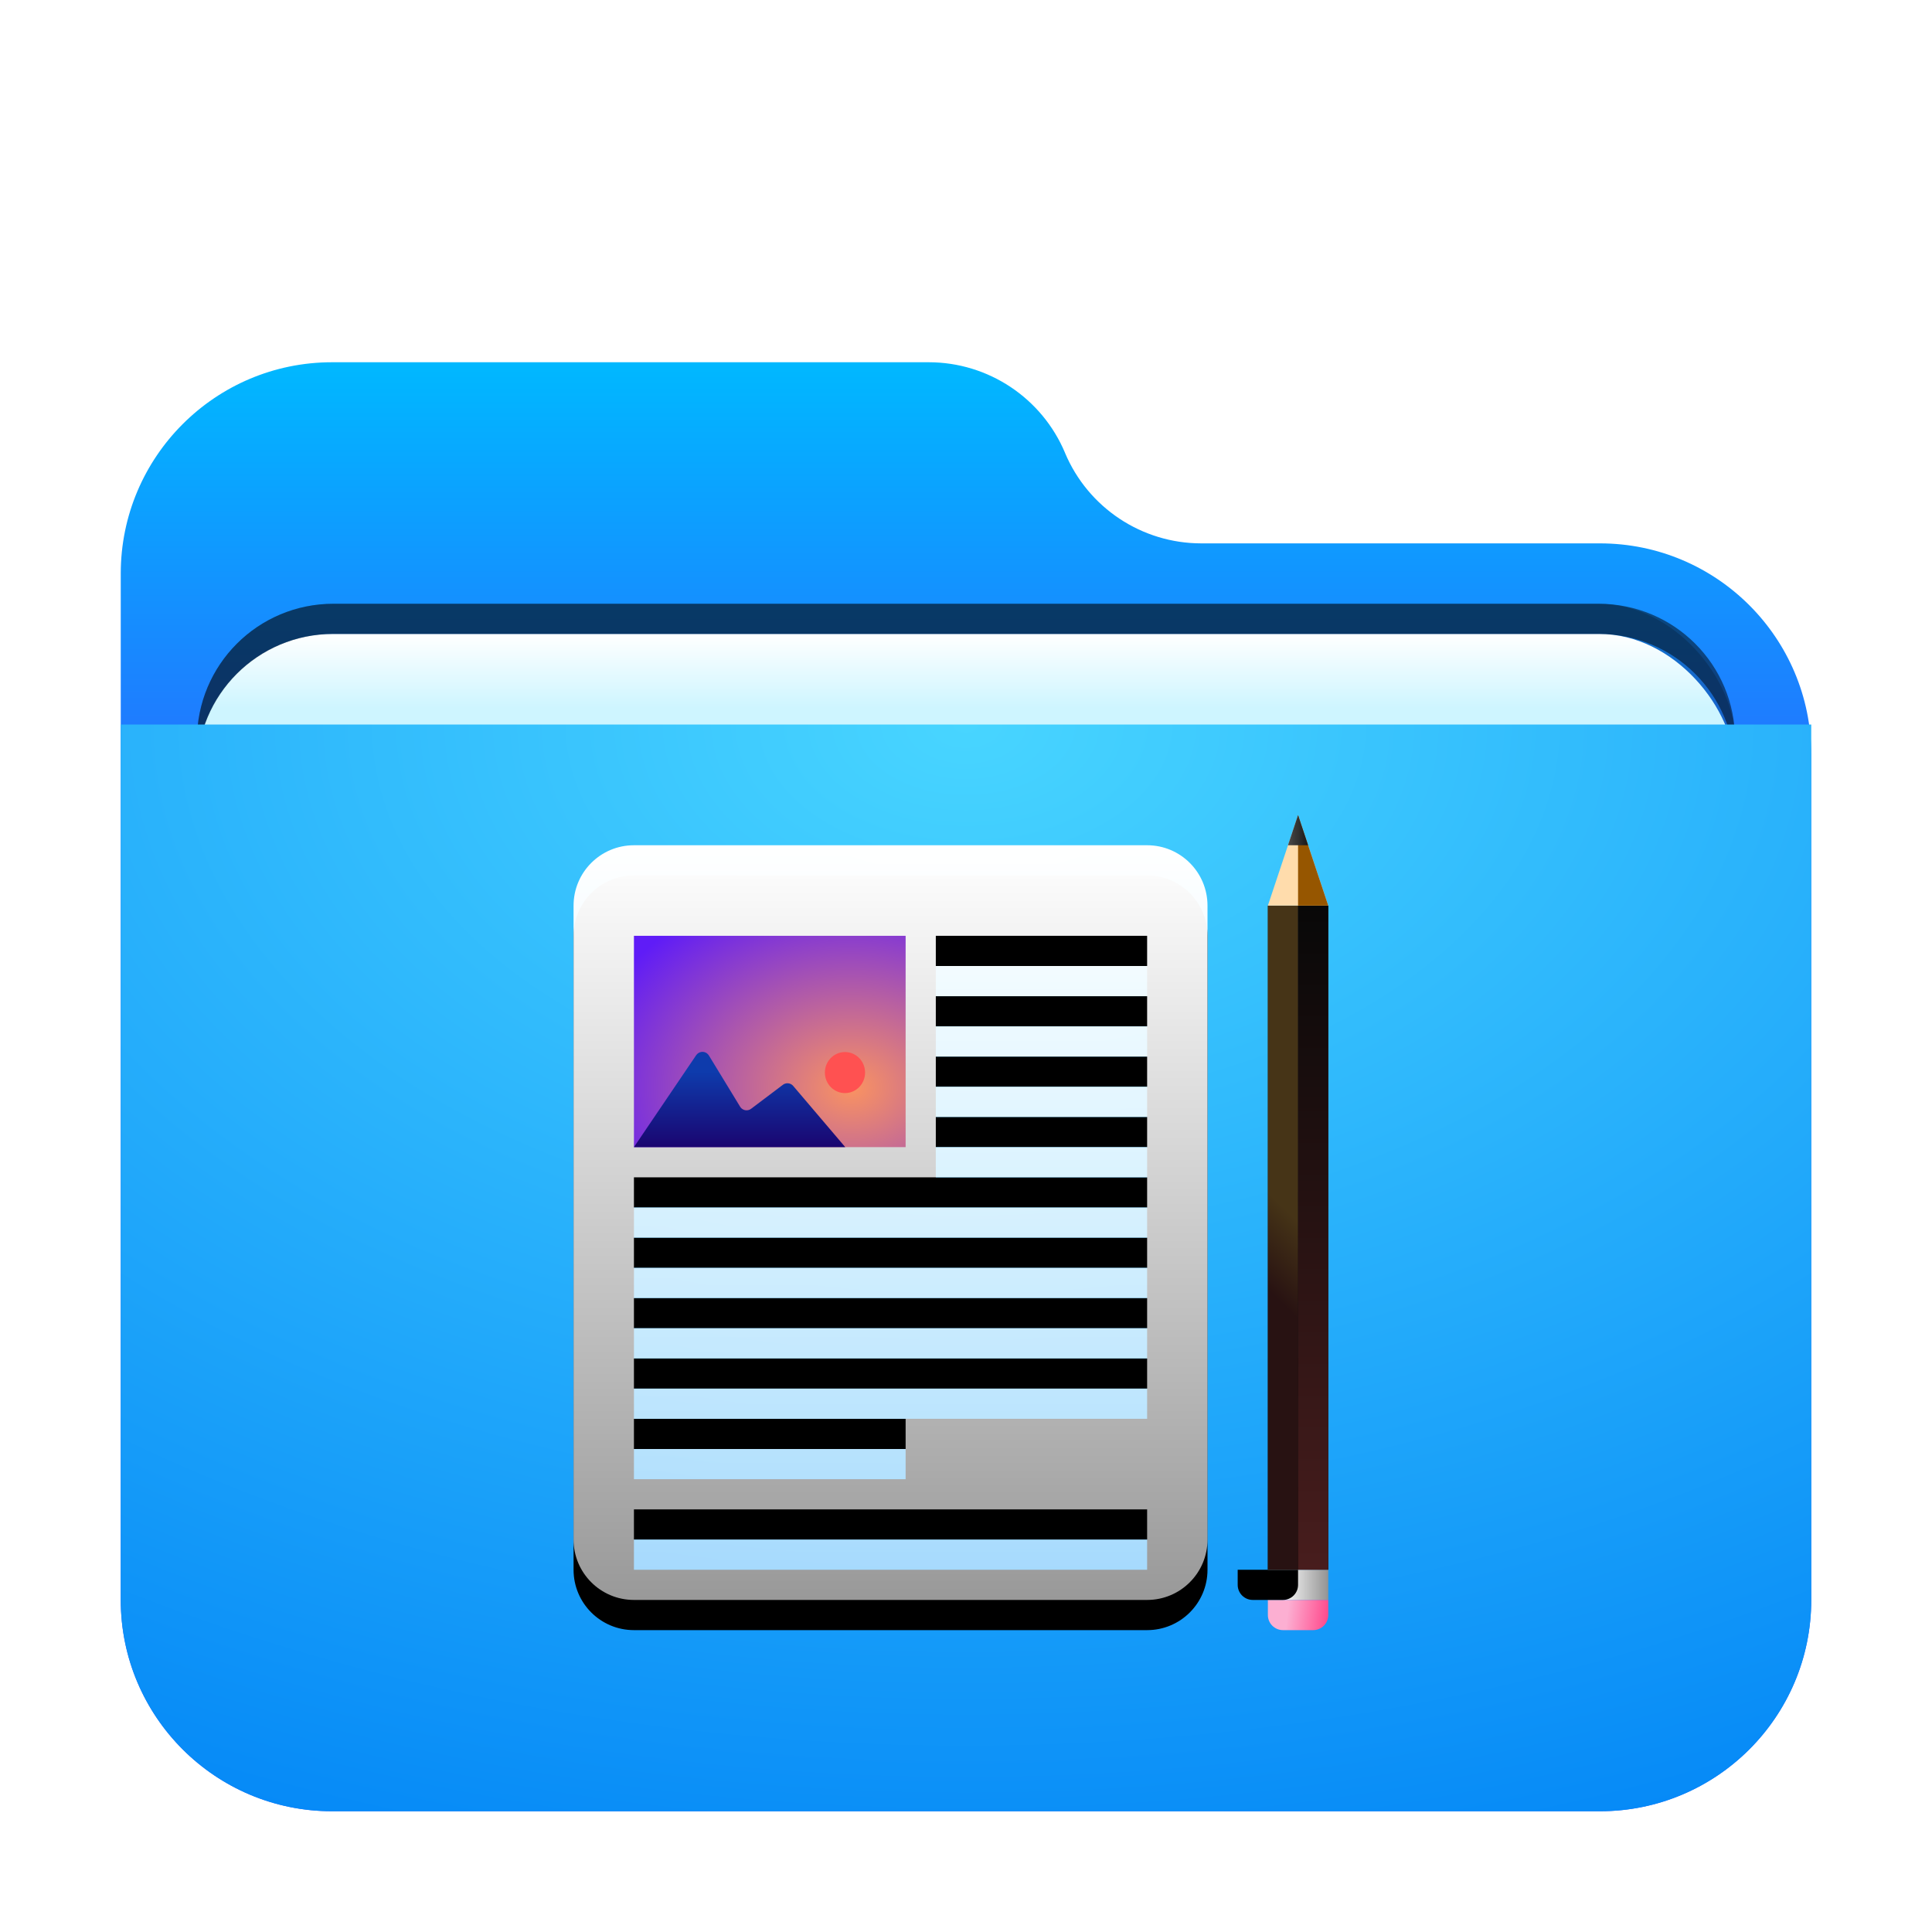 <svg width="64" height="64" version="1.1" viewBox="0 0 64 64" xmlns="http://www.w3.org/2000/svg" xmlns:xlink="http://www.w3.org/1999/xlink">
<defs>
<filter id="folder-documents-64px-a" x="-14.3%" y="-16.7%" width="128.6%" height="133.3%">
<feOffset dy="1" in="SourceAlpha" result="shadowOffsetOuter1"/>
<feGaussianBlur in="shadowOffsetOuter1" result="shadowBlurOuter1" stdDeviation="1.5"/>
<feComposite in="shadowBlurOuter1" in2="SourceAlpha" operator="out" result="shadowBlurOuter1"/>
<feColorMatrix in="shadowBlurOuter1" result="shadowMatrixOuter1" values="0 0 0 0 0   0 0 0 0 0   0 0 0 0 0  0 0 0 0.2 0"/>
<feMerge>
<feMergeNode in="shadowMatrixOuter1"/>
<feMergeNode in="SourceGraphic"/>
</feMerge>
</filter>
<linearGradient id="folder-documents-64px-c" x1="25.923" x2="25.923" y1="-3.0699e-14" y2="19.685" gradientTransform="scale(1.08 .926)" gradientUnits="userSpaceOnUse">
<stop stop-color="#00B8FF" offset="0"/>
<stop stop-color="#2E5DFF" offset="1"/>
</linearGradient>
<path id="folder-documents-64px-b" d="m31.279 3c0.764 1.818 2.544 3 4.516 3h13.205c3.866 0 7 3.134 7 7v28c0 3.866-3.134 7-7 7h-42c-3.866 0-7-3.134-7-7l-2.6645e-15 -34c-4.7345e-16 -3.866 3.134-7 7-7l19.764 1.1546e-14c1.972-3.6222e-16 3.751 1.182 4.516 3z"/>
<linearGradient id="folder-documents-64px-l" x1="11.456" x2="11.456" y1="-.049" y2="22.864" gradientTransform="scale(.917 1.091)" gradientUnits="userSpaceOnUse">
<stop stop-color="#FFF" offset="0"/>
<stop stop-color="#FFF" stop-opacity=".6" offset="1"/>
</linearGradient>
<path id="folder-documents-64px-k" d="m2-0.053h17c1.105 0 2 0.895 2 2v21c0 1.105-0.895 2-2 2h-17c-1.105 0-2-0.895-2-2v-21c-1.3527e-16 -1.105 0.895-2 2-2zm10 3v1h7v-1h-7zm0 2v1h7v-1h-7zm0 2v1h7v-1h-7zm0 2v1h7v-1h-7zm-10 2v1h17v-1h-17zm0 2v1h17v-1h-17zm0 2v1h17v-1h-17zm0 2v1h17v-1h-17zm0 2v1h9v-1h-9zm0 3v1h17v-1h-17z"/>
<filter id="folder-documents-64px-j" x="-16.7%" width="133.3%" height="128%">
<feOffset dy="1" in="SourceAlpha" result="shadowOffsetOuter1"/>
<feGaussianBlur in="shadowOffsetOuter1" result="shadowBlurOuter1" stdDeviation="1"/>
<feColorMatrix in="shadowBlurOuter1" values="0 0 0 0 0   0 0 0 0 0.429   0 0 0 0 0.969  0 0 0 0.5 0"/>
</filter>
<radialGradient id="folder-documents-64px-m" cx="8.11" cy="9.043" r="7.937" gradientTransform="scale(1.134 .882)" gradientUnits="userSpaceOnUse">
<stop stop-color="#FA9361" offset="0"/>
<stop stop-color="#5F1CF7" offset="1"/>
</radialGradient>
<linearGradient id="folder-documents-64px-n" x1="3.692" x2="3.692" y1="11.101" y2="14.816" gradientTransform="matrix(1.49 0 0 .671 19 28.053)" gradientUnits="userSpaceOnUse">
<stop stop-color="#0E3BAC" offset="0"/>
<stop stop-color="#1A0570" offset="1"/>
</linearGradient>
<linearGradient id="folder-documents-64px-o" x1="5.138" x2="5.138" y1=".905" y2="7.538" gradientTransform="scale(.302 3.317)" gradientUnits="userSpaceOnUse">
<stop stop-color="#242424" offset="0"/>
<stop offset="1"/>
</linearGradient>
<linearGradient id="folder-documents-64px-p" x1=".804" x2="1.802" y1="36.212" y2="36.212" gradientTransform="matrix(1.414 0 0 .707 41.451 27)" gradientUnits="userSpaceOnUse">
<stop stop-color="#F6F6F6" offset="0"/>
<stop stop-color="#939393" offset="1"/>
</linearGradient>
<linearGradient id="folder-documents-64px-q" x1=".85" x2="1.802" y1="37.361" y2="37.417" gradientTransform="scale(1.414 .707)" gradientUnits="userSpaceOnUse">
<stop stop-color="#FCAFD2" offset="0"/>
<stop stop-color="#FF4B8D" offset="1"/>
</linearGradient>
<path id="folder-documents-64px-r" d="m0.549 26h2v0.5c0 0.276-0.224 0.5-0.5 0.5h-1c-0.276 0-0.5-0.224-0.5-0.5v-0.5z"/>
<filter id="folder-documents-64px-s" x="-50%" y="-100%" width="200%" height="300%">
<feGaussianBlur in="SourceAlpha" result="shadowBlurInner1" stdDeviation=".5"/>
<feOffset dx="-1" dy="-1" in="shadowBlurInner1" result="shadowOffsetInner1"/>
<feComposite in="shadowOffsetInner1" in2="SourceAlpha" k2="-1" k3="1" operator="arithmetic" result="shadowInnerInner1"/>
<feColorMatrix in="shadowInnerInner1" values="0 0 0 0 0.377   0 0 0 0 0   0 0 0 0 0  0 0 0 0.5 0"/>
</filter>
<linearGradient id="folder-documents-64px-t" x1="4.946" x2="4.915" y1="2.766" y2="3.457" gradientTransform="scale(.213 4.69)" gradientUnits="userSpaceOnUse">
<stop stop-color="#463417" offset="0"/>
<stop stop-color="#281212" offset="1"/>
</linearGradient>
<linearGradient id="folder-documents-64px-u" x1="9.611" x2="9.611" y1=".64" y2="5.33" gradientTransform="scale(.213 4.69)" gradientUnits="userSpaceOnUse">
<stop stop-color="#080808" offset="0"/>
<stop stop-color="#481D1D" offset="1"/>
</linearGradient>
<linearGradient id="folder-documents-64px-v" x1=".961" x2="2.543" y1="1.941" y2="1.941" gradientTransform="matrix(.817 0 0 1.225 41.451 27)" gradientUnits="userSpaceOnUse">
<stop stop-color="#6A6A6A" offset="0"/>
<stop stop-color="#0A0A0A" offset="1"/>
</linearGradient>
<radialGradient id="radialGradient979" cx="22.45" cy=".624" r="52.808" gradientTransform="matrix(1.247 0 0 .802 4 22.5)" gradientUnits="userSpaceOnUse">
<stop stop-color="#48D5FF" offset="0"/>
<stop stop-color="#0083F6" offset="1"/>
</radialGradient>
<filter id="filter920" x="-.051" y="-.124" width="1.101" height="1.249" color-interpolation-filters="sRGB">
<feGaussianBlur stdDeviation="1.076"/>
</filter>
<linearGradient id="linearGradient893" x1="17.868" x2="17.868" y1="14.103" y2="17.939" gradientTransform="matrix(1.567 0 0 .638 4 11)" gradientUnits="userSpaceOnUse">
<stop stop-color="#FFF" offset="0"/>
<stop stop-color="#CEF5FF" offset="1"/>
</linearGradient>
<filter id="folder-64px-a" x="-.143" y="-.167" width="1.286" height="1.333">
<feOffset dy="1" in="SourceAlpha" result="shadowOffsetOuter1"/>
<feGaussianBlur in="shadowOffsetOuter1" result="shadowBlurOuter1" stdDeviation="1.5"/>
<feComposite in="shadowBlurOuter1" in2="SourceAlpha" operator="out" result="shadowBlurOuter1"/>
<feColorMatrix in="shadowBlurOuter1" result="shadowMatrixOuter1" values="0 0 0 0 0   0 0 0 0 0   0 0 0 0 0  0 0 0 0.2 0"/>
<feMerge>
<feMergeNode in="shadowMatrixOuter1"/>
<feMergeNode in="SourceGraphic"/>
</feMerge>
</filter>
</defs>
<use transform="translate(4,11)" width="100%" height="100%" fill="url(#folder-documents-64px-c)" fill-rule="evenodd" filter="url(#folder-documents-64px-a)" xlink:href="#folder-documents-64px-b"/>
<g fill-rule="evenodd">
<rect x="6.523" y="20" width="50.955" height="20.75" rx="4.525" ry="4.525" fill-opacity=".2" filter="url(#filter920)" style="paint-order:stroke fill markers"/>
<rect x="6.523" y="20" width="50.955" height="20.75" rx="4.5" ry="4.5" fill="url(#linearGradient893)" filter="url(#folder-64px-a)"/>
<path d="m11.049 20c-2.507 0-4.525 2.018-4.525 4.525v1c0-2.507 2.018-4.525 4.525-4.525h41.904c2.507 0 4.525 2.018 4.525 4.525v-1c0-2.507-2.018-4.525-4.525-4.525z" opacity=".5" style="paint-order:stroke fill markers"/>
</g>
<path d="m4 23h56v29c0 3.866-3.134 7-7 7h-42c-3.866 0-7-3.134-7-7z" fill="url(#radialGradient979)" fill-rule="evenodd" filter="url(#folder-documents-64px-a)"/>
<use transform="translate(19,28.053)" width="100%" height="100%" fill="#000000" fill-rule="evenodd" filter="url(#folder-documents-64px-j)" xlink:href="#folder-documents-64px-k"/>
<use transform="translate(19,28.053)" width="100%" height="100%" fill="url(#folder-documents-64px-l)" fill-rule="evenodd" xlink:href="#folder-documents-64px-k"/>
<polygon transform="translate(19,28.053)" points="11 9.947 2 9.947 2 2.947 11 2.947" fill="url(#folder-documents-64px-m)" fill-rule="evenodd"/>
<path d="m27.991 36.21c0.368 0 0.666-0.304 0.666-0.68 0-0.375-0.298-0.68-0.666-0.68-0.368 0-0.666 0.304-0.666 0.68 0 0.375 0.298 0.68 0.666 0.68z" fill="#ff5151" fill-rule="evenodd"/>
<path d="m21 38h7l-1.725-2.028c-0.086-0.101-0.235-0.117-0.341-0.037l-1.053 0.795c-0.11 0.083-0.267 0.061-0.35-0.049-5e-3 -0.007-0.01-0.013-0.014-0.021l-1.034-1.696c-0.072-0.118-0.226-0.155-0.344-0.083-0.031 0.019-0.057 0.044-0.077 0.073z" fill="url(#folder-documents-64px-n)" fill-rule="evenodd"/>
<polygon transform="translate(41.451,27)" points="2.549 25 0.549 25 0.549 3 2.549 3" fill="url(#folder-documents-64px-o)" fill-rule="evenodd"/>
<rect x="42" y="52" width="2" height="1" fill="url(#folder-documents-64px-p)" fill-rule="evenodd"/>
<use transform="translate(41.451,27)" width="100%" height="100%" fill="url(#folder-documents-64px-q)" fill-rule="evenodd" xlink:href="#folder-documents-64px-r"/>
<use transform="translate(41.451,27)" width="100%" height="100%" fill="#000000" fill-rule="evenodd" filter="url(#folder-documents-64px-s)" xlink:href="#folder-documents-64px-r"/>
<polygon transform="translate(41.451,27)" points="1.549 25 0.549 25 0.549 3 1.549 3" fill="url(#folder-documents-64px-t)" fill-rule="evenodd"/>
<polygon transform="translate(41.451,27)" points="2.549 25 1.549 25 1.549 3 2.549 3" fill="url(#folder-documents-64px-u)" fill-rule="evenodd"/>
<polygon transform="translate(41.451,27)" points="1.549 0 2.549 3 0.549 3" fill="#ffdcac" fill-rule="evenodd"/>
<polygon transform="translate(41.451,27)" points="1.549 0 2.549 3 1.549 3" fill="#965600" fill-rule="evenodd"/>
<path d="m43.333 28h-0.667l0.333-1zm0.667 2h-2z" fill="url(#folder-documents-64px-v)" fill-rule="evenodd"/>
</svg>
